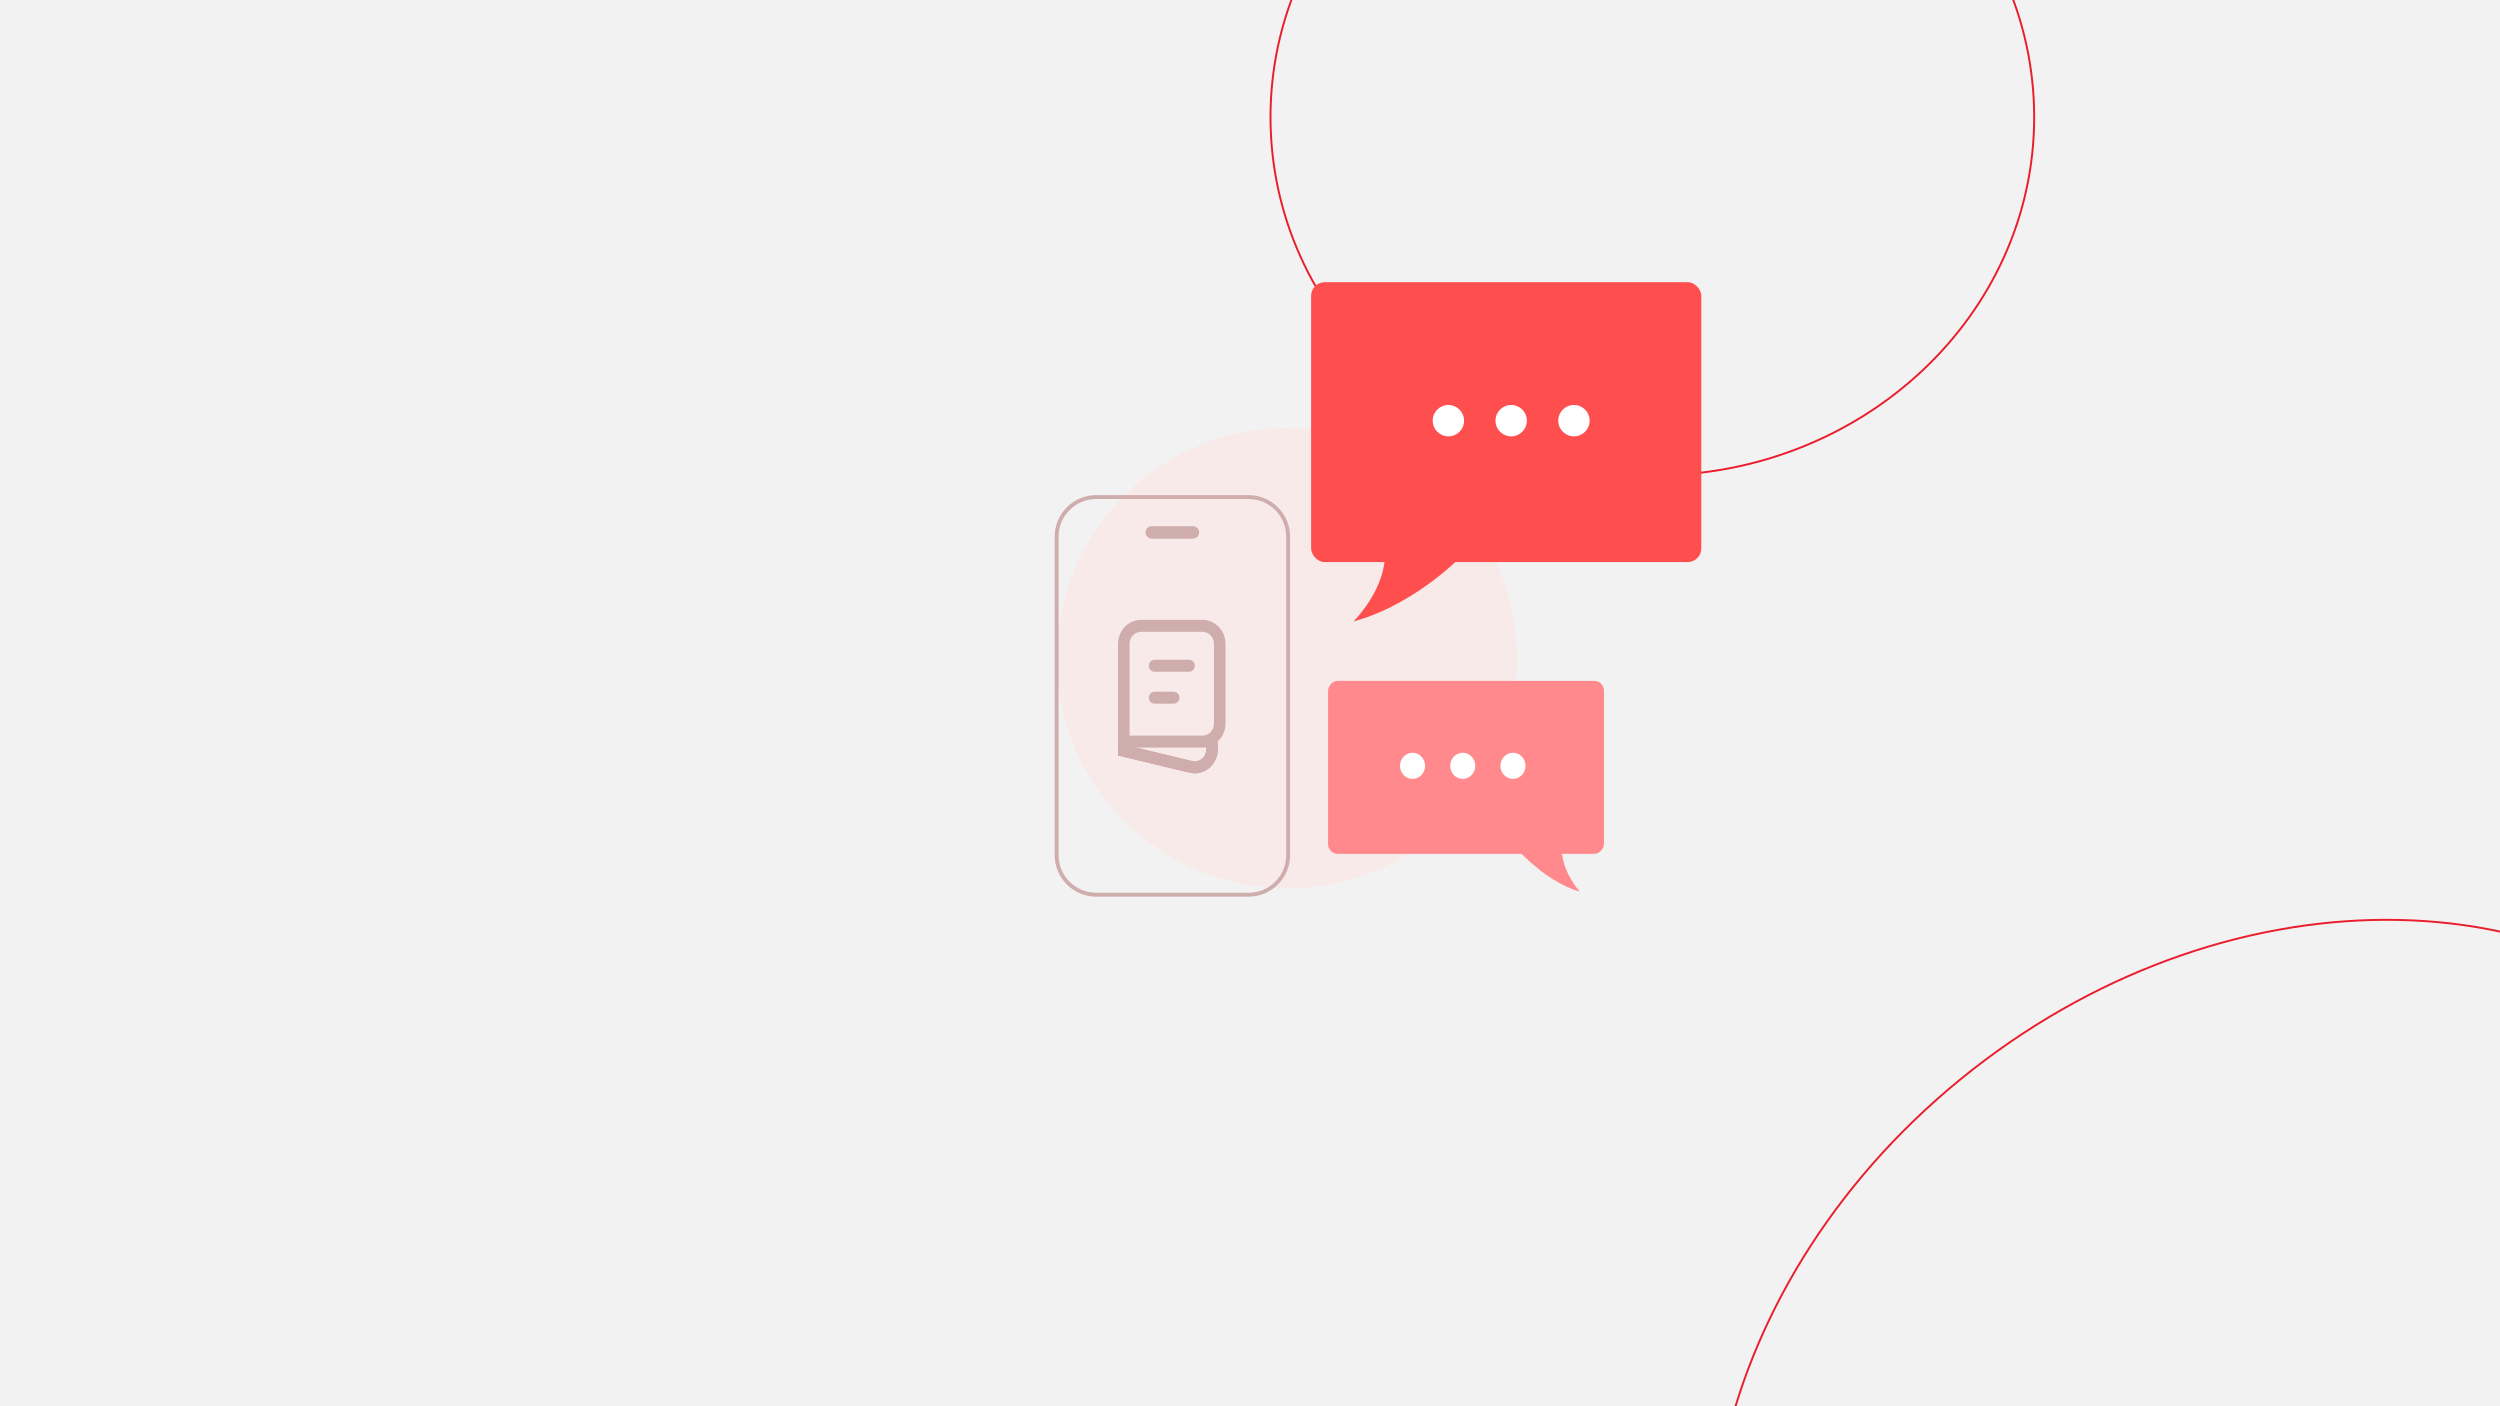 <svg width="1280" height="720" viewBox="0 0 1280 720" fill="none" xmlns="http://www.w3.org/2000/svg">
<rect x="0" y="0" width="1280" height="720" fill="#333333" stroke="none"/>
<g clip-path="url(#clip0_383_45564)">
<rect width="1280" height="720" fill="#F2F2F2"/>
<path d="M1321.4 945.7C1186.61 1051.21 1007.7 1047.47 921.726 937.643C835.753 827.817 875.078 653.237 1009.86 547.728C1144.64 442.22 1323.56 445.959 1409.53 555.785C1495.5 665.611 1456.18 840.191 1321.4 945.7Z" stroke="#EA1D2C"/>
<path d="M1041.5 60C1041.5 161.315 954.002 243.5 846 243.5C737.998 243.5 650.5 161.315 650.5 60C650.5 -41.315 737.998 -123.5 846 -123.5C954.002 -123.5 1041.5 -41.315 1041.5 60Z" stroke="#EA1D2C"/>
<path d="M658.881 454.896C723.977 454.896 776.762 402.111 776.762 337.015C776.762 271.919 723.977 219.134 658.881 219.134C593.785 219.134 541 271.919 541 337.015C541 402.111 593.769 454.896 658.881 454.896Z" fill="#F9EAEA"/>
<path d="M639.297 458.094H561.221C550.106 458.094 541 449.019 541 437.92V274.672C541 263.583 550.096 254.498 561.221 254.498H639.307C650.422 254.498 659.528 263.573 659.528 274.672V437.92C659.518 449.009 650.422 458.094 639.297 458.094Z" stroke="#D0ADAD" stroke-width="2"/>
<path d="M610.787 273.815H589.672C589.003 273.815 588.461 273.267 588.461 272.612C588.461 271.956 589.003 271.408 589.672 271.408H610.787C611.456 271.408 611.998 271.956 611.998 272.612C611.998 273.261 611.452 273.815 610.787 273.815Z" fill="#D0ADAD" stroke="#D0ADAD" stroke-width="4"/>
<path fill-rule="evenodd" clip-rule="evenodd" d="M617.623 381.965H578.329L610.403 389.663L609.078 395.636L572.435 386.841V380.711C572.435 379.583 573.315 378.668 574.4 378.668C574.4 378.668 620.467 378.668 621.552 378.668C622.637 378.668 623.517 379.583 623.517 380.711V383.69C623.517 391.574 616.465 397.409 609.078 395.636L610.403 389.663C614.097 390.549 617.623 387.632 617.623 383.69V381.965Z" fill="#D0ADAD"/>
<path fill-rule="evenodd" clip-rule="evenodd" d="M609.078 395.636C610.074 395.875 611.065 395.976 612.032 395.952C618.239 395.797 623.517 390.511 623.517 383.69V380.711C623.517 380.122 623.277 379.591 622.894 379.218C622.542 378.877 622.071 378.668 621.552 378.668H574.4C573.881 378.668 573.41 378.877 573.059 379.218C572.675 379.591 572.435 380.122 572.435 380.711V386.841L577 387.937C576.999 387.937 577.001 387.937 577 387.937L609.078 395.636ZM610.403 389.663C612.454 390.154 614.456 389.473 615.828 388.095C616.688 387.231 617.302 386.093 617.528 384.798C617.59 384.44 617.623 384.07 617.623 383.69V381.965H578.329L610.403 389.663Z" fill="#D0ADAD"/>
<path fill-rule="evenodd" clip-rule="evenodd" d="M621.552 370.495V329.628C621.552 326.242 618.913 323.498 615.658 323.498H584.223C580.968 323.498 578.329 326.242 578.329 329.628V376.625H615.658C618.913 376.625 621.552 373.88 621.552 370.495ZM627.446 329.628V370.495C627.446 377.266 622.168 382.755 615.658 382.755H572.435V329.628C572.435 322.857 577.713 317.368 584.223 317.368H615.658C622.168 317.368 627.446 322.857 627.446 329.628Z" fill="#D0ADAD"/>
<path d="M588.151 340.866C588.151 339.173 589.47 337.801 591.098 337.801H608.78C610.407 337.801 611.727 339.173 611.727 340.866C611.727 342.559 610.407 343.931 608.78 343.931H591.098C589.47 343.931 588.151 342.559 588.151 340.866Z" fill="#D0ADAD"/>
<path d="M588.151 357.213C588.151 355.52 589.47 354.148 591.098 354.148H600.921C602.549 354.148 603.868 355.52 603.868 357.213C603.868 358.906 602.549 360.278 600.921 360.278H591.098C589.47 360.278 588.151 358.906 588.151 357.213Z" fill="#D0ADAD"/>
<rect x="671.29" y="144.476" width="199.777" height="143.319" rx="7" fill="#FF4E4E"/>
<circle cx="741.575" cy="215.381" r="8.036" fill="white"/>
<circle cx="773.719" cy="215.381" r="8.036" fill="white"/>
<circle cx="805.863" cy="215.381" r="8.036" fill="white"/>
<path d="M749.463 283.451H709.136C709.136 300.823 695.693 315.3 693.005 318.195C718.814 311.246 741.398 292.137 749.463 283.451Z" fill="#FF4E4E"/>
<rect width="141.254" height="88.577" rx="5" transform="matrix(-1 0 0 1 821.229 348.596)" fill="#FF898C"/>
<ellipse rx="6.428" ry="6.693" transform="matrix(-1 0 0 1 774.637 392.101)" fill="white"/>
<ellipse rx="6.428" ry="6.693" transform="matrix(-1 0 0 1 748.926 392.102)" fill="white"/>
<ellipse rx="6.428" ry="6.693" transform="matrix(-1 0 0 1 723.215 392.102)" fill="white"/>
<path d="M776.622 434.404H799.634C799.634 445.477 807.304 454.703 808.838 456.549C794.111 452.12 781.225 439.941 776.622 434.404Z" fill="#FF898C"/>
</g>
<defs>
<clipPath id="clip0_383_45564">
<rect width="1280" height="720" fill="white"/>
</clipPath>
</defs>
</svg>
